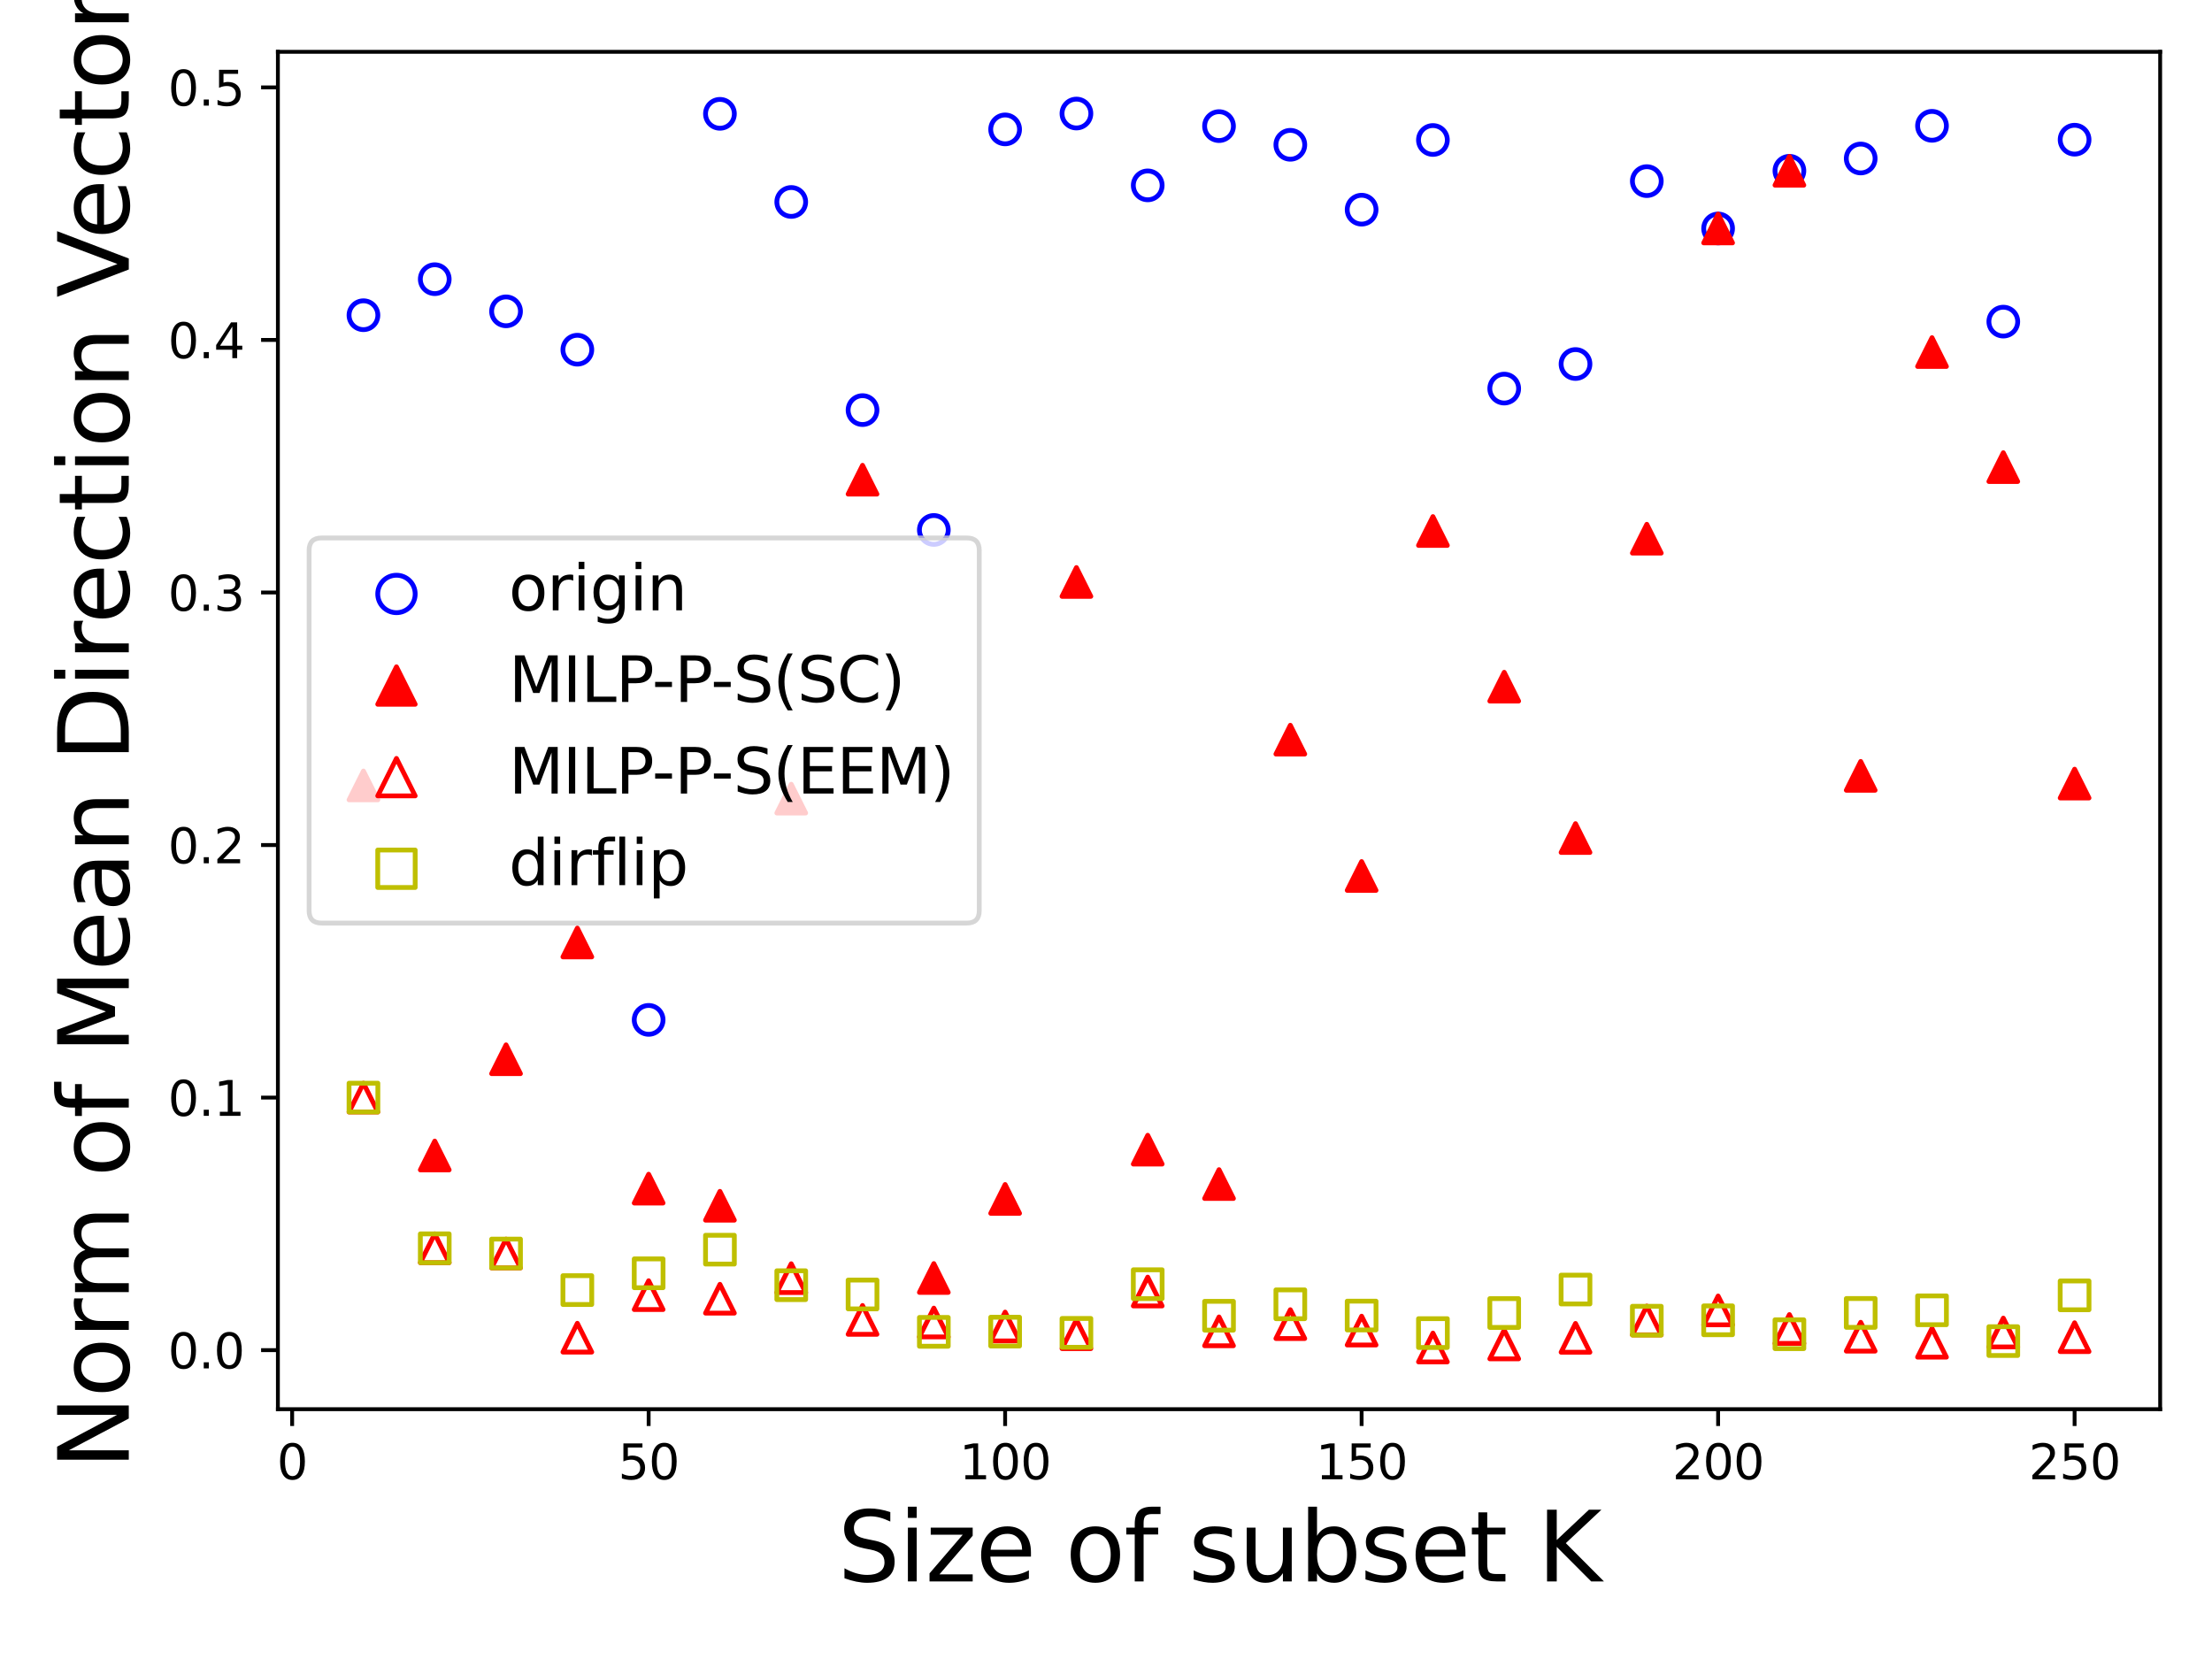 <?xml version="1.0" encoding="utf-8" standalone="no"?>
<!DOCTYPE svg PUBLIC "-//W3C//DTD SVG 1.1//EN"
  "http://www.w3.org/Graphics/SVG/1.1/DTD/svg11.dtd">
<svg xmlns:xlink="http://www.w3.org/1999/xlink" width="460.8pt" height="345.6pt" viewBox="0 0 460.8 345.6" xmlns="http://www.w3.org/2000/svg" version="1.1">
 <defs>
  <style type="text/css">*{stroke-linejoin: round; stroke-linecap: butt}</style>
 </defs>
 <g id="figure_1">
  <g id="patch_1">
   <path d="M 0 345.6 
L 460.8 345.6 
L 460.8 0 
L 0 0 
z
" style="fill: #ffffff"/>
  </g>
  <g id="axes_1">
   <g id="patch_2">
    <path d="M 57.89 293.56 
L 450 293.56 
L 450 10.8 
L 57.89 10.8 
z
" style="fill: #ffffff"/>
   </g>
   <g id="PathCollection_1">
    <defs>
     <path id="C0_0_dd94755714" d="M 0 3 
C 0.796 3 1.559 2.684 2.121 2.121 
C 2.684 1.559 3 0.796 3 -0 
C 3 -0.796 2.684 -1.559 2.121 -2.121 
C 1.559 -2.684 0.796 -3 0 -3 
C -0.796 -3 -1.559 -2.684 -2.121 -2.121 
C -2.684 -1.559 -3 -0.796 -3 0 
C -3 0.796 -2.684 1.559 -2.121 2.121 
C -1.559 2.684 -0.796 3 0 3 
z
"/>
    </defs>
    <g clip-path="url(#p85b4fab8ad)">
     <use xlink:href="#C0_0_dd94755714" x="75.713" y="65.665" style="fill: none; stroke: #0000ff"/>
    </g>
    <g clip-path="url(#p85b4fab8ad)">
     <use xlink:href="#C0_0_dd94755714" x="90.566" y="58.159" style="fill: none; stroke: #0000ff"/>
    </g>
    <g clip-path="url(#p85b4fab8ad)">
     <use xlink:href="#C0_0_dd94755714" x="105.418" y="64.858" style="fill: none; stroke: #0000ff"/>
    </g>
    <g clip-path="url(#p85b4fab8ad)">
     <use xlink:href="#C0_0_dd94755714" x="120.271" y="72.85" style="fill: none; stroke: #0000ff"/>
    </g>
    <g clip-path="url(#p85b4fab8ad)">
     <use xlink:href="#C0_0_dd94755714" x="135.124" y="212.461" style="fill: none; stroke: #0000ff"/>
    </g>
    <g clip-path="url(#p85b4fab8ad)">
     <use xlink:href="#C0_0_dd94755714" x="149.976" y="23.712" style="fill: none; stroke: #0000ff"/>
    </g>
    <g clip-path="url(#p85b4fab8ad)">
     <use xlink:href="#C0_0_dd94755714" x="164.829" y="42.072" style="fill: none; stroke: #0000ff"/>
    </g>
    <g clip-path="url(#p85b4fab8ad)">
     <use xlink:href="#C0_0_dd94755714" x="179.682" y="85.432" style="fill: none; stroke: #0000ff"/>
    </g>
    <g clip-path="url(#p85b4fab8ad)">
     <use xlink:href="#C0_0_dd94755714" x="194.534" y="110.398" style="fill: none; stroke: #0000ff"/>
    </g>
    <g clip-path="url(#p85b4fab8ad)">
     <use xlink:href="#C0_0_dd94755714" x="209.387" y="26.956" style="fill: none; stroke: #0000ff"/>
    </g>
    <g clip-path="url(#p85b4fab8ad)">
     <use xlink:href="#C0_0_dd94755714" x="224.24" y="23.653" style="fill: none; stroke: #0000ff"/>
    </g>
    <g clip-path="url(#p85b4fab8ad)">
     <use xlink:href="#C0_0_dd94755714" x="239.092" y="38.616" style="fill: none; stroke: #0000ff"/>
    </g>
    <g clip-path="url(#p85b4fab8ad)">
     <use xlink:href="#C0_0_dd94755714" x="253.945" y="26.273" style="fill: none; stroke: #0000ff"/>
    </g>
    <g clip-path="url(#p85b4fab8ad)">
     <use xlink:href="#C0_0_dd94755714" x="268.798" y="30.163" style="fill: none; stroke: #0000ff"/>
    </g>
    <g clip-path="url(#p85b4fab8ad)">
     <use xlink:href="#C0_0_dd94755714" x="283.65" y="43.679" style="fill: none; stroke: #0000ff"/>
    </g>
    <g clip-path="url(#p85b4fab8ad)">
     <use xlink:href="#C0_0_dd94755714" x="298.503" y="29.161" style="fill: none; stroke: #0000ff"/>
    </g>
    <g clip-path="url(#p85b4fab8ad)">
     <use xlink:href="#C0_0_dd94755714" x="313.356" y="80.952" style="fill: none; stroke: #0000ff"/>
    </g>
    <g clip-path="url(#p85b4fab8ad)">
     <use xlink:href="#C0_0_dd94755714" x="328.208" y="75.832" style="fill: none; stroke: #0000ff"/>
    </g>
    <g clip-path="url(#p85b4fab8ad)">
     <use xlink:href="#C0_0_dd94755714" x="343.061" y="37.733" style="fill: none; stroke: #0000ff"/>
    </g>
    <g clip-path="url(#p85b4fab8ad)">
     <use xlink:href="#C0_0_dd94755714" x="357.914" y="47.595" style="fill: none; stroke: #0000ff"/>
    </g>
    <g clip-path="url(#p85b4fab8ad)">
     <use xlink:href="#C0_0_dd94755714" x="372.766" y="35.578" style="fill: none; stroke: #0000ff"/>
    </g>
    <g clip-path="url(#p85b4fab8ad)">
     <use xlink:href="#C0_0_dd94755714" x="387.619" y="33.017" style="fill: none; stroke: #0000ff"/>
    </g>
    <g clip-path="url(#p85b4fab8ad)">
     <use xlink:href="#C0_0_dd94755714" x="402.472" y="26.211" style="fill: none; stroke: #0000ff"/>
    </g>
    <g clip-path="url(#p85b4fab8ad)">
     <use xlink:href="#C0_0_dd94755714" x="417.324" y="67" style="fill: none; stroke: #0000ff"/>
    </g>
    <g clip-path="url(#p85b4fab8ad)">
     <use xlink:href="#C0_0_dd94755714" x="432.177" y="29.099" style="fill: none; stroke: #0000ff"/>
    </g>
   </g>
   <g id="PathCollection_2">
    <defs>
     <path id="m4a277c7ec1" d="M 0 -3 
L -3 3 
L 3 3 
z
" style="stroke: #ff0000"/>
    </defs>
    <g clip-path="url(#p85b4fab8ad)">
     <use xlink:href="#m4a277c7ec1" x="75.713" y="163.618" style="fill: #ff0000; stroke: #ff0000"/>
     <use xlink:href="#m4a277c7ec1" x="90.566" y="240.711" style="fill: #ff0000; stroke: #ff0000"/>
     <use xlink:href="#m4a277c7ec1" x="105.418" y="220.664" style="fill: #ff0000; stroke: #ff0000"/>
     <use xlink:href="#m4a277c7ec1" x="120.271" y="196.341" style="fill: #ff0000; stroke: #ff0000"/>
     <use xlink:href="#m4a277c7ec1" x="135.124" y="247.615" style="fill: #ff0000; stroke: #ff0000"/>
     <use xlink:href="#m4a277c7ec1" x="149.976" y="251.183" style="fill: #ff0000; stroke: #ff0000"/>
     <use xlink:href="#m4a277c7ec1" x="164.829" y="166.366" style="fill: #ff0000; stroke: #ff0000"/>
     <use xlink:href="#m4a277c7ec1" x="179.682" y="99.932" style="fill: #ff0000; stroke: #ff0000"/>
     <use xlink:href="#m4a277c7ec1" x="194.534" y="266.228" style="fill: #ff0000; stroke: #ff0000"/>
     <use xlink:href="#m4a277c7ec1" x="209.387" y="249.758" style="fill: #ff0000; stroke: #ff0000"/>
     <use xlink:href="#m4a277c7ec1" x="224.24" y="121.233" style="fill: #ff0000; stroke: #ff0000"/>
     <use xlink:href="#m4a277c7ec1" x="239.092" y="239.498" style="fill: #ff0000; stroke: #ff0000"/>
     <use xlink:href="#m4a277c7ec1" x="253.945" y="246.664" style="fill: #ff0000; stroke: #ff0000"/>
     <use xlink:href="#m4a277c7ec1" x="268.798" y="154.085" style="fill: #ff0000; stroke: #ff0000"/>
     <use xlink:href="#m4a277c7ec1" x="283.65" y="182.479" style="fill: #ff0000; stroke: #ff0000"/>
     <use xlink:href="#m4a277c7ec1" x="298.503" y="110.619" style="fill: #ff0000; stroke: #ff0000"/>
     <use xlink:href="#m4a277c7ec1" x="313.356" y="143.049" style="fill: #ff0000; stroke: #ff0000"/>
     <use xlink:href="#m4a277c7ec1" x="328.208" y="174.581" style="fill: #ff0000; stroke: #ff0000"/>
     <use xlink:href="#m4a277c7ec1" x="343.061" y="112.222" style="fill: #ff0000; stroke: #ff0000"/>
     <use xlink:href="#m4a277c7ec1" x="357.914" y="47.595" style="fill: #ff0000; stroke: #ff0000"/>
     <use xlink:href="#m4a277c7ec1" x="372.766" y="35.578" style="fill: #ff0000; stroke: #ff0000"/>
     <use xlink:href="#m4a277c7ec1" x="387.619" y="161.622" style="fill: #ff0000; stroke: #ff0000"/>
     <use xlink:href="#m4a277c7ec1" x="402.472" y="73.341" style="fill: #ff0000; stroke: #ff0000"/>
     <use xlink:href="#m4a277c7ec1" x="417.324" y="97.307" style="fill: #ff0000; stroke: #ff0000"/>
     <use xlink:href="#m4a277c7ec1" x="432.177" y="163.235" style="fill: #ff0000; stroke: #ff0000"/>
    </g>
   </g>
   <g id="PathCollection_3">
    <path d="M 75.713 225.649 
L 72.713 231.649 
L 78.713 231.649 
L 75.713 225.649 
z
" clip-path="url(#p85b4fab8ad)" style="fill: none; stroke: #ff0000"/>
    <path d="M 90.566 257.04 
L 87.566 263.04 
L 93.566 263.04 
L 90.566 257.04 
z
" clip-path="url(#p85b4fab8ad)" style="fill: none; stroke: #ff0000"/>
    <path d="M 105.418 258.125 
L 102.418 264.125 
L 108.418 264.125 
L 105.418 258.125 
z
" clip-path="url(#p85b4fab8ad)" style="fill: none; stroke: #ff0000"/>
    <path d="M 120.271 275.664 
L 117.271 281.664 
L 123.271 281.664 
L 120.271 275.664 
z
" clip-path="url(#p85b4fab8ad)" style="fill: none; stroke: #ff0000"/>
    <path d="M 135.124 266.804 
L 132.124 272.804 
L 138.124 272.804 
L 135.124 266.804 
z
" clip-path="url(#p85b4fab8ad)" style="fill: none; stroke: #ff0000"/>
    <path d="M 149.976 267.548 
L 146.976 273.548 
L 152.976 273.548 
L 149.976 267.548 
z
" clip-path="url(#p85b4fab8ad)" style="fill: none; stroke: #ff0000"/>
    <path d="M 164.829 263.263 
L 161.829 269.263 
L 167.829 269.263 
L 164.829 263.263 
z
" clip-path="url(#p85b4fab8ad)" style="fill: none; stroke: #ff0000"/>
    <path d="M 179.682 271.959 
L 176.682 277.959 
L 182.682 277.959 
L 179.682 271.959 
z
" clip-path="url(#p85b4fab8ad)" style="fill: none; stroke: #ff0000"/>
    <path d="M 194.534 272.504 
L 191.534 278.504 
L 197.534 278.504 
L 194.534 272.504 
z
" clip-path="url(#p85b4fab8ad)" style="fill: none; stroke: #ff0000"/>
    <path d="M 209.387 273.333 
L 206.387 279.333 
L 212.387 279.333 
L 209.387 273.333 
z
" clip-path="url(#p85b4fab8ad)" style="fill: none; stroke: #ff0000"/>
    <path d="M 224.24 274.939 
L 221.24 280.939 
L 227.24 280.939 
L 224.24 274.939 
z
" clip-path="url(#p85b4fab8ad)" style="fill: none; stroke: #ff0000"/>
    <path d="M 239.092 266.05 
L 236.092 272.05 
L 242.092 272.05 
L 239.092 266.05 
z
" clip-path="url(#p85b4fab8ad)" style="fill: none; stroke: #ff0000"/>
    <path d="M 253.945 274.345 
L 250.945 280.345 
L 256.945 280.345 
L 253.945 274.345 
z
" clip-path="url(#p85b4fab8ad)" style="fill: none; stroke: #ff0000"/>
    <path d="M 268.798 272.838 
L 265.798 278.838 
L 271.798 278.838 
L 268.798 272.838 
z
" clip-path="url(#p85b4fab8ad)" style="fill: none; stroke: #ff0000"/>
    <path d="M 283.65 274.187 
L 280.65 280.187 
L 286.65 280.187 
L 283.65 274.187 
z
" clip-path="url(#p85b4fab8ad)" style="fill: none; stroke: #ff0000"/>
    <path d="M 298.503 277.707 
L 295.503 283.707 
L 301.503 283.707 
L 298.503 277.707 
z
" clip-path="url(#p85b4fab8ad)" style="fill: none; stroke: #ff0000"/>
    <path d="M 313.356 277.07 
L 310.356 283.07 
L 316.356 283.07 
L 313.356 277.07 
z
" clip-path="url(#p85b4fab8ad)" style="fill: none; stroke: #ff0000"/>
    <path d="M 328.208 275.695 
L 325.208 281.695 
L 331.208 281.695 
L 328.208 275.695 
z
" clip-path="url(#p85b4fab8ad)" style="fill: none; stroke: #ff0000"/>
    <path d="M 343.061 272.077 
L 340.061 278.077 
L 346.061 278.077 
L 343.061 272.077 
z
" clip-path="url(#p85b4fab8ad)" style="fill: none; stroke: #ff0000"/>
    <path d="M 357.914 269.982 
L 354.914 275.982 
L 360.914 275.982 
L 357.914 269.982 
z
" clip-path="url(#p85b4fab8ad)" style="fill: none; stroke: #ff0000"/>
    <path d="M 372.766 273.851 
L 369.766 279.851 
L 375.766 279.851 
L 372.766 273.851 
z
" clip-path="url(#p85b4fab8ad)" style="fill: none; stroke: #ff0000"/>
    <path d="M 387.619 275.459 
L 384.619 281.459 
L 390.619 281.459 
L 387.619 275.459 
z
" clip-path="url(#p85b4fab8ad)" style="fill: none; stroke: #ff0000"/>
    <path d="M 402.472 276.716 
L 399.472 282.716 
L 405.472 282.716 
L 402.472 276.716 
z
" clip-path="url(#p85b4fab8ad)" style="fill: none; stroke: #ff0000"/>
    <path d="M 417.324 274.588 
L 414.324 280.588 
L 420.324 280.588 
L 417.324 274.588 
z
" clip-path="url(#p85b4fab8ad)" style="fill: none; stroke: #ff0000"/>
    <path d="M 432.177 275.554 
L 429.177 281.554 
L 435.177 281.554 
L 432.177 275.554 
z
" clip-path="url(#p85b4fab8ad)" style="fill: none; stroke: #ff0000"/>
   </g>
   <g id="PathCollection_4">
    <defs>
     <path id="C1_0_9c2b561356" d="M -3 3 
L 3 3 
L 3 -3 
L -3 -3 
z
"/>
    </defs>
    <g clip-path="url(#p85b4fab8ad)">
     <use xlink:href="#C1_0_9c2b561356" x="75.713" y="228.649" style="fill: none; stroke: #bfbf00"/>
    </g>
    <g clip-path="url(#p85b4fab8ad)">
     <use xlink:href="#C1_0_9c2b561356" x="90.566" y="260.04" style="fill: none; stroke: #bfbf00"/>
    </g>
    <g clip-path="url(#p85b4fab8ad)">
     <use xlink:href="#C1_0_9c2b561356" x="105.418" y="261.125" style="fill: none; stroke: #bfbf00"/>
    </g>
    <g clip-path="url(#p85b4fab8ad)">
     <use xlink:href="#C1_0_9c2b561356" x="120.271" y="268.749" style="fill: none; stroke: #bfbf00"/>
    </g>
    <g clip-path="url(#p85b4fab8ad)">
     <use xlink:href="#C1_0_9c2b561356" x="135.124" y="265.25" style="fill: none; stroke: #bfbf00"/>
    </g>
    <g clip-path="url(#p85b4fab8ad)">
     <use xlink:href="#C1_0_9c2b561356" x="149.976" y="260.328" style="fill: none; stroke: #bfbf00"/>
    </g>
    <g clip-path="url(#p85b4fab8ad)">
     <use xlink:href="#C1_0_9c2b561356" x="164.829" y="267.728" style="fill: none; stroke: #bfbf00"/>
    </g>
    <g clip-path="url(#p85b4fab8ad)">
     <use xlink:href="#C1_0_9c2b561356" x="179.682" y="269.663" style="fill: none; stroke: #bfbf00"/>
    </g>
    <g clip-path="url(#p85b4fab8ad)">
     <use xlink:href="#C1_0_9c2b561356" x="194.534" y="277.447" style="fill: none; stroke: #bfbf00"/>
    </g>
    <g clip-path="url(#p85b4fab8ad)">
     <use xlink:href="#C1_0_9c2b561356" x="209.387" y="277.402" style="fill: none; stroke: #bfbf00"/>
    </g>
    <g clip-path="url(#p85b4fab8ad)">
     <use xlink:href="#C1_0_9c2b561356" x="224.24" y="277.661" style="fill: none; stroke: #bfbf00"/>
    </g>
    <g clip-path="url(#p85b4fab8ad)">
     <use xlink:href="#C1_0_9c2b561356" x="239.092" y="267.523" style="fill: none; stroke: #bfbf00"/>
    </g>
    <g clip-path="url(#p85b4fab8ad)">
     <use xlink:href="#C1_0_9c2b561356" x="253.945" y="274.093" style="fill: none; stroke: #bfbf00"/>
    </g>
    <g clip-path="url(#p85b4fab8ad)">
     <use xlink:href="#C1_0_9c2b561356" x="268.798" y="271.709" style="fill: none; stroke: #bfbf00"/>
    </g>
    <g clip-path="url(#p85b4fab8ad)">
     <use xlink:href="#C1_0_9c2b561356" x="283.65" y="274.055" style="fill: none; stroke: #bfbf00"/>
    </g>
    <g clip-path="url(#p85b4fab8ad)">
     <use xlink:href="#C1_0_9c2b561356" x="298.503" y="277.706" style="fill: none; stroke: #bfbf00"/>
    </g>
    <g clip-path="url(#p85b4fab8ad)">
     <use xlink:href="#C1_0_9c2b561356" x="313.356" y="273.53" style="fill: none; stroke: #bfbf00"/>
    </g>
    <g clip-path="url(#p85b4fab8ad)">
     <use xlink:href="#C1_0_9c2b561356" x="328.208" y="268.635" style="fill: none; stroke: #bfbf00"/>
    </g>
    <g clip-path="url(#p85b4fab8ad)">
     <use xlink:href="#C1_0_9c2b561356" x="343.061" y="275.125" style="fill: none; stroke: #bfbf00"/>
    </g>
    <g clip-path="url(#p85b4fab8ad)">
     <use xlink:href="#C1_0_9c2b561356" x="357.914" y="275.044" style="fill: none; stroke: #bfbf00"/>
    </g>
    <g clip-path="url(#p85b4fab8ad)">
     <use xlink:href="#C1_0_9c2b561356" x="372.766" y="277.941" style="fill: none; stroke: #bfbf00"/>
    </g>
    <g clip-path="url(#p85b4fab8ad)">
     <use xlink:href="#C1_0_9c2b561356" x="387.619" y="273.507" style="fill: none; stroke: #bfbf00"/>
    </g>
    <g clip-path="url(#p85b4fab8ad)">
     <use xlink:href="#C1_0_9c2b561356" x="402.472" y="272.96" style="fill: none; stroke: #bfbf00"/>
    </g>
    <g clip-path="url(#p85b4fab8ad)">
     <use xlink:href="#C1_0_9c2b561356" x="417.324" y="279.374" style="fill: none; stroke: #bfbf00"/>
    </g>
    <g clip-path="url(#p85b4fab8ad)">
     <use xlink:href="#C1_0_9c2b561356" x="432.177" y="269.846" style="fill: none; stroke: #bfbf00"/>
    </g>
   </g>
   <g id="matplotlib.axis_1">
    <g id="xtick_1">
     <g id="line2d_1">
      <defs>
       <path id="m04de979e35" d="M 0 0 
L 0 3.5 
" style="stroke: #000000; stroke-width: 0.8"/>
      </defs>
      <g>
       <use xlink:href="#m04de979e35" x="60.861" y="293.56" style="stroke: #000000; stroke-width: 0.8"/>
      </g>
     </g>
     <g id="text_1">
      <!-- 0 -->
      <g transform="translate(57.679 308.158)scale(0.1 -0.1)">
       <defs>
        <path id="DejaVuSans-30" d="M 2034 4250 
Q 1547 4250 1301 3770 
Q 1056 3291 1056 2328 
Q 1056 1369 1301 889 
Q 1547 409 2034 409 
Q 2525 409 2770 889 
Q 3016 1369 3016 2328 
Q 3016 3291 2770 3770 
Q 2525 4250 2034 4250 
z
M 2034 4750 
Q 2819 4750 3233 4129 
Q 3647 3509 3647 2328 
Q 3647 1150 3233 529 
Q 2819 -91 2034 -91 
Q 1250 -91 836 529 
Q 422 1150 422 2328 
Q 422 3509 836 4129 
Q 1250 4750 2034 4750 
z
" transform="scale(0.016)"/>
       </defs>
       <use xlink:href="#DejaVuSans-30"/>
      </g>
     </g>
    </g>
    <g id="xtick_2">
     <g id="line2d_2">
      <g>
       <use xlink:href="#m04de979e35" x="135.124" y="293.56" style="stroke: #000000; stroke-width: 0.8"/>
      </g>
     </g>
     <g id="text_2">
      <!-- 50 -->
      <g transform="translate(128.761 308.158)scale(0.1 -0.1)">
       <defs>
        <path id="DejaVuSans-35" d="M 691 4666 
L 3169 4666 
L 3169 4134 
L 1269 4134 
L 1269 2991 
Q 1406 3038 1543 3061 
Q 1681 3084 1819 3084 
Q 2600 3084 3056 2656 
Q 3513 2228 3513 1497 
Q 3513 744 3044 326 
Q 2575 -91 1722 -91 
Q 1428 -91 1123 -41 
Q 819 9 494 109 
L 494 744 
Q 775 591 1075 516 
Q 1375 441 1709 441 
Q 2250 441 2565 725 
Q 2881 1009 2881 1497 
Q 2881 1984 2565 2268 
Q 2250 2553 1709 2553 
Q 1456 2553 1204 2497 
Q 953 2441 691 2322 
L 691 4666 
z
" transform="scale(0.016)"/>
       </defs>
       <use xlink:href="#DejaVuSans-35"/>
       <use xlink:href="#DejaVuSans-30" x="63.623"/>
      </g>
     </g>
    </g>
    <g id="xtick_3">
     <g id="line2d_3">
      <g>
       <use xlink:href="#m04de979e35" x="209.387" y="293.56" style="stroke: #000000; stroke-width: 0.8"/>
      </g>
     </g>
     <g id="text_3">
      <!-- 100 -->
      <g transform="translate(199.843 308.158)scale(0.1 -0.1)">
       <defs>
        <path id="DejaVuSans-31" d="M 794 531 
L 1825 531 
L 1825 4091 
L 703 3866 
L 703 4441 
L 1819 4666 
L 2450 4666 
L 2450 531 
L 3481 531 
L 3481 0 
L 794 0 
L 794 531 
z
" transform="scale(0.016)"/>
       </defs>
       <use xlink:href="#DejaVuSans-31"/>
       <use xlink:href="#DejaVuSans-30" x="63.623"/>
       <use xlink:href="#DejaVuSans-30" x="127.246"/>
      </g>
     </g>
    </g>
    <g id="xtick_4">
     <g id="line2d_4">
      <g>
       <use xlink:href="#m04de979e35" x="283.65" y="293.56" style="stroke: #000000; stroke-width: 0.8"/>
      </g>
     </g>
     <g id="text_4">
      <!-- 150 -->
      <g transform="translate(274.107 308.158)scale(0.1 -0.1)">
       <use xlink:href="#DejaVuSans-31"/>
       <use xlink:href="#DejaVuSans-35" x="63.623"/>
       <use xlink:href="#DejaVuSans-30" x="127.246"/>
      </g>
     </g>
    </g>
    <g id="xtick_5">
     <g id="line2d_5">
      <g>
       <use xlink:href="#m04de979e35" x="357.914" y="293.56" style="stroke: #000000; stroke-width: 0.8"/>
      </g>
     </g>
     <g id="text_5">
      <!-- 200 -->
      <g transform="translate(348.37 308.158)scale(0.1 -0.1)">
       <defs>
        <path id="DejaVuSans-32" d="M 1228 531 
L 3431 531 
L 3431 0 
L 469 0 
L 469 531 
Q 828 903 1448 1529 
Q 2069 2156 2228 2338 
Q 2531 2678 2651 2914 
Q 2772 3150 2772 3378 
Q 2772 3750 2511 3984 
Q 2250 4219 1831 4219 
Q 1534 4219 1204 4116 
Q 875 4013 500 3803 
L 500 4441 
Q 881 4594 1212 4672 
Q 1544 4750 1819 4750 
Q 2544 4750 2975 4387 
Q 3406 4025 3406 3419 
Q 3406 3131 3298 2873 
Q 3191 2616 2906 2266 
Q 2828 2175 2409 1742 
Q 1991 1309 1228 531 
z
" transform="scale(0.016)"/>
       </defs>
       <use xlink:href="#DejaVuSans-32"/>
       <use xlink:href="#DejaVuSans-30" x="63.623"/>
       <use xlink:href="#DejaVuSans-30" x="127.246"/>
      </g>
     </g>
    </g>
    <g id="xtick_6">
     <g id="line2d_6">
      <g>
       <use xlink:href="#m04de979e35" x="432.177" y="293.56" style="stroke: #000000; stroke-width: 0.8"/>
      </g>
     </g>
     <g id="text_6">
      <!-- 250 -->
      <g transform="translate(422.633 308.158)scale(0.1 -0.1)">
       <use xlink:href="#DejaVuSans-32"/>
       <use xlink:href="#DejaVuSans-35" x="63.623"/>
       <use xlink:href="#DejaVuSans-30" x="127.246"/>
      </g>
     </g>
    </g>
    <g id="text_7">
     <!-- Size of subset K -->
     <g transform="translate(174.507 329.435)scale(0.2 -0.2)">
      <defs>
       <path id="DejaVuSans-53" d="M 3425 4513 
L 3425 3897 
Q 3066 4069 2747 4153 
Q 2428 4238 2131 4238 
Q 1616 4238 1336 4038 
Q 1056 3838 1056 3469 
Q 1056 3159 1242 3001 
Q 1428 2844 1947 2747 
L 2328 2669 
Q 3034 2534 3370 2195 
Q 3706 1856 3706 1288 
Q 3706 609 3251 259 
Q 2797 -91 1919 -91 
Q 1588 -91 1214 -16 
Q 841 59 441 206 
L 441 856 
Q 825 641 1194 531 
Q 1563 422 1919 422 
Q 2459 422 2753 634 
Q 3047 847 3047 1241 
Q 3047 1584 2836 1778 
Q 2625 1972 2144 2069 
L 1759 2144 
Q 1053 2284 737 2584 
Q 422 2884 422 3419 
Q 422 4038 858 4394 
Q 1294 4750 2059 4750 
Q 2388 4750 2728 4690 
Q 3069 4631 3425 4513 
z
" transform="scale(0.016)"/>
       <path id="DejaVuSans-69" d="M 603 3500 
L 1178 3500 
L 1178 0 
L 603 0 
L 603 3500 
z
M 603 4863 
L 1178 4863 
L 1178 4134 
L 603 4134 
L 603 4863 
z
" transform="scale(0.016)"/>
       <path id="DejaVuSans-7a" d="M 353 3500 
L 3084 3500 
L 3084 2975 
L 922 459 
L 3084 459 
L 3084 0 
L 275 0 
L 275 525 
L 2438 3041 
L 353 3041 
L 353 3500 
z
" transform="scale(0.016)"/>
       <path id="DejaVuSans-65" d="M 3597 1894 
L 3597 1613 
L 953 1613 
Q 991 1019 1311 708 
Q 1631 397 2203 397 
Q 2534 397 2845 478 
Q 3156 559 3463 722 
L 3463 178 
Q 3153 47 2828 -22 
Q 2503 -91 2169 -91 
Q 1331 -91 842 396 
Q 353 884 353 1716 
Q 353 2575 817 3079 
Q 1281 3584 2069 3584 
Q 2775 3584 3186 3129 
Q 3597 2675 3597 1894 
z
M 3022 2063 
Q 3016 2534 2758 2815 
Q 2500 3097 2075 3097 
Q 1594 3097 1305 2825 
Q 1016 2553 972 2059 
L 3022 2063 
z
" transform="scale(0.016)"/>
       <path id="DejaVuSans-20" transform="scale(0.016)"/>
       <path id="DejaVuSans-6f" d="M 1959 3097 
Q 1497 3097 1228 2736 
Q 959 2375 959 1747 
Q 959 1119 1226 758 
Q 1494 397 1959 397 
Q 2419 397 2687 759 
Q 2956 1122 2956 1747 
Q 2956 2369 2687 2733 
Q 2419 3097 1959 3097 
z
M 1959 3584 
Q 2709 3584 3137 3096 
Q 3566 2609 3566 1747 
Q 3566 888 3137 398 
Q 2709 -91 1959 -91 
Q 1206 -91 779 398 
Q 353 888 353 1747 
Q 353 2609 779 3096 
Q 1206 3584 1959 3584 
z
" transform="scale(0.016)"/>
       <path id="DejaVuSans-66" d="M 2375 4863 
L 2375 4384 
L 1825 4384 
Q 1516 4384 1395 4259 
Q 1275 4134 1275 3809 
L 1275 3500 
L 2222 3500 
L 2222 3053 
L 1275 3053 
L 1275 0 
L 697 0 
L 697 3053 
L 147 3053 
L 147 3500 
L 697 3500 
L 697 3744 
Q 697 4328 969 4595 
Q 1241 4863 1831 4863 
L 2375 4863 
z
" transform="scale(0.016)"/>
       <path id="DejaVuSans-73" d="M 2834 3397 
L 2834 2853 
Q 2591 2978 2328 3040 
Q 2066 3103 1784 3103 
Q 1356 3103 1142 2972 
Q 928 2841 928 2578 
Q 928 2378 1081 2264 
Q 1234 2150 1697 2047 
L 1894 2003 
Q 2506 1872 2764 1633 
Q 3022 1394 3022 966 
Q 3022 478 2636 193 
Q 2250 -91 1575 -91 
Q 1294 -91 989 -36 
Q 684 19 347 128 
L 347 722 
Q 666 556 975 473 
Q 1284 391 1588 391 
Q 1994 391 2212 530 
Q 2431 669 2431 922 
Q 2431 1156 2273 1281 
Q 2116 1406 1581 1522 
L 1381 1569 
Q 847 1681 609 1914 
Q 372 2147 372 2553 
Q 372 3047 722 3315 
Q 1072 3584 1716 3584 
Q 2034 3584 2315 3537 
Q 2597 3491 2834 3397 
z
" transform="scale(0.016)"/>
       <path id="DejaVuSans-75" d="M 544 1381 
L 544 3500 
L 1119 3500 
L 1119 1403 
Q 1119 906 1312 657 
Q 1506 409 1894 409 
Q 2359 409 2629 706 
Q 2900 1003 2900 1516 
L 2900 3500 
L 3475 3500 
L 3475 0 
L 2900 0 
L 2900 538 
Q 2691 219 2414 64 
Q 2138 -91 1772 -91 
Q 1169 -91 856 284 
Q 544 659 544 1381 
z
M 1991 3584 
L 1991 3584 
z
" transform="scale(0.016)"/>
       <path id="DejaVuSans-62" d="M 3116 1747 
Q 3116 2381 2855 2742 
Q 2594 3103 2138 3103 
Q 1681 3103 1420 2742 
Q 1159 2381 1159 1747 
Q 1159 1113 1420 752 
Q 1681 391 2138 391 
Q 2594 391 2855 752 
Q 3116 1113 3116 1747 
z
M 1159 2969 
Q 1341 3281 1617 3432 
Q 1894 3584 2278 3584 
Q 2916 3584 3314 3078 
Q 3713 2572 3713 1747 
Q 3713 922 3314 415 
Q 2916 -91 2278 -91 
Q 1894 -91 1617 61 
Q 1341 213 1159 525 
L 1159 0 
L 581 0 
L 581 4863 
L 1159 4863 
L 1159 2969 
z
" transform="scale(0.016)"/>
       <path id="DejaVuSans-74" d="M 1172 4494 
L 1172 3500 
L 2356 3500 
L 2356 3053 
L 1172 3053 
L 1172 1153 
Q 1172 725 1289 603 
Q 1406 481 1766 481 
L 2356 481 
L 2356 0 
L 1766 0 
Q 1100 0 847 248 
Q 594 497 594 1153 
L 594 3053 
L 172 3053 
L 172 3500 
L 594 3500 
L 594 4494 
L 1172 4494 
z
" transform="scale(0.016)"/>
       <path id="DejaVuSans-4b" d="M 628 4666 
L 1259 4666 
L 1259 2694 
L 3353 4666 
L 4166 4666 
L 1850 2491 
L 4331 0 
L 3500 0 
L 1259 2247 
L 1259 0 
L 628 0 
L 628 4666 
z
" transform="scale(0.016)"/>
      </defs>
      <use xlink:href="#DejaVuSans-53"/>
      <use xlink:href="#DejaVuSans-69" x="63.477"/>
      <use xlink:href="#DejaVuSans-7a" x="91.26"/>
      <use xlink:href="#DejaVuSans-65" x="143.75"/>
      <use xlink:href="#DejaVuSans-20" x="205.273"/>
      <use xlink:href="#DejaVuSans-6f" x="237.061"/>
      <use xlink:href="#DejaVuSans-66" x="298.242"/>
      <use xlink:href="#DejaVuSans-20" x="333.447"/>
      <use xlink:href="#DejaVuSans-73" x="365.234"/>
      <use xlink:href="#DejaVuSans-75" x="417.334"/>
      <use xlink:href="#DejaVuSans-62" x="480.713"/>
      <use xlink:href="#DejaVuSans-73" x="544.189"/>
      <use xlink:href="#DejaVuSans-65" x="596.289"/>
      <use xlink:href="#DejaVuSans-74" x="657.812"/>
      <use xlink:href="#DejaVuSans-20" x="697.021"/>
      <use xlink:href="#DejaVuSans-4b" x="728.809"/>
     </g>
    </g>
   </g>
   <g id="matplotlib.axis_2">
    <g id="ytick_1">
     <g id="line2d_7">
      <defs>
       <path id="ma6ab1b9e03" d="M 0 0 
L -3.5 0 
" style="stroke: #000000; stroke-width: 0.8"/>
      </defs>
      <g>
       <use xlink:href="#ma6ab1b9e03" x="57.89" y="281.261" style="stroke: #000000; stroke-width: 0.8"/>
      </g>
     </g>
     <g id="text_8">
      <!-- 0.0 -->
      <g transform="translate(34.987 285.06)scale(0.1 -0.1)">
       <defs>
        <path id="DejaVuSans-2e" d="M 684 794 
L 1344 794 
L 1344 0 
L 684 0 
L 684 794 
z
" transform="scale(0.016)"/>
       </defs>
       <use xlink:href="#DejaVuSans-30"/>
       <use xlink:href="#DejaVuSans-2e" x="63.623"/>
       <use xlink:href="#DejaVuSans-30" x="95.41"/>
      </g>
     </g>
    </g>
    <g id="ytick_2">
     <g id="line2d_8">
      <g>
       <use xlink:href="#ma6ab1b9e03" x="57.89" y="228.649" style="stroke: #000000; stroke-width: 0.8"/>
      </g>
     </g>
     <g id="text_9">
      <!-- 0.1 -->
      <g transform="translate(34.987 232.449)scale(0.1 -0.1)">
       <use xlink:href="#DejaVuSans-30"/>
       <use xlink:href="#DejaVuSans-2e" x="63.623"/>
       <use xlink:href="#DejaVuSans-31" x="95.41"/>
      </g>
     </g>
    </g>
    <g id="ytick_3">
     <g id="line2d_9">
      <g>
       <use xlink:href="#ma6ab1b9e03" x="57.89" y="176.038" style="stroke: #000000; stroke-width: 0.8"/>
      </g>
     </g>
     <g id="text_10">
      <!-- 0.2 -->
      <g transform="translate(34.987 179.838)scale(0.1 -0.1)">
       <use xlink:href="#DejaVuSans-30"/>
       <use xlink:href="#DejaVuSans-2e" x="63.623"/>
       <use xlink:href="#DejaVuSans-32" x="95.41"/>
      </g>
     </g>
    </g>
    <g id="ytick_4">
     <g id="line2d_10">
      <g>
       <use xlink:href="#ma6ab1b9e03" x="57.89" y="123.427" style="stroke: #000000; stroke-width: 0.8"/>
      </g>
     </g>
     <g id="text_11">
      <!-- 0.3 -->
      <g transform="translate(34.987 127.226)scale(0.1 -0.1)">
       <defs>
        <path id="DejaVuSans-33" d="M 2597 2516 
Q 3050 2419 3304 2112 
Q 3559 1806 3559 1356 
Q 3559 666 3084 287 
Q 2609 -91 1734 -91 
Q 1441 -91 1130 -33 
Q 819 25 488 141 
L 488 750 
Q 750 597 1062 519 
Q 1375 441 1716 441 
Q 2309 441 2620 675 
Q 2931 909 2931 1356 
Q 2931 1769 2642 2001 
Q 2353 2234 1838 2234 
L 1294 2234 
L 1294 2753 
L 1863 2753 
Q 2328 2753 2575 2939 
Q 2822 3125 2822 3475 
Q 2822 3834 2567 4026 
Q 2313 4219 1838 4219 
Q 1578 4219 1281 4162 
Q 984 4106 628 3988 
L 628 4550 
Q 988 4650 1302 4700 
Q 1616 4750 1894 4750 
Q 2613 4750 3031 4423 
Q 3450 4097 3450 3541 
Q 3450 3153 3228 2886 
Q 3006 2619 2597 2516 
z
" transform="scale(0.016)"/>
       </defs>
       <use xlink:href="#DejaVuSans-30"/>
       <use xlink:href="#DejaVuSans-2e" x="63.623"/>
       <use xlink:href="#DejaVuSans-33" x="95.41"/>
      </g>
     </g>
    </g>
    <g id="ytick_5">
     <g id="line2d_11">
      <g>
       <use xlink:href="#ma6ab1b9e03" x="57.89" y="70.816" style="stroke: #000000; stroke-width: 0.8"/>
      </g>
     </g>
     <g id="text_12">
      <!-- 0.4 -->
      <g transform="translate(34.987 74.615)scale(0.1 -0.1)">
       <defs>
        <path id="DejaVuSans-34" d="M 2419 4116 
L 825 1625 
L 2419 1625 
L 2419 4116 
z
M 2253 4666 
L 3047 4666 
L 3047 1625 
L 3713 1625 
L 3713 1100 
L 3047 1100 
L 3047 0 
L 2419 0 
L 2419 1100 
L 313 1100 
L 313 1709 
L 2253 4666 
z
" transform="scale(0.016)"/>
       </defs>
       <use xlink:href="#DejaVuSans-30"/>
       <use xlink:href="#DejaVuSans-2e" x="63.623"/>
       <use xlink:href="#DejaVuSans-34" x="95.41"/>
      </g>
     </g>
    </g>
    <g id="ytick_6">
     <g id="line2d_12">
      <g>
       <use xlink:href="#ma6ab1b9e03" x="57.89" y="18.205" style="stroke: #000000; stroke-width: 0.8"/>
      </g>
     </g>
     <g id="text_13">
      <!-- 0.5 -->
      <g transform="translate(34.987 22.004)scale(0.1 -0.1)">
       <use xlink:href="#DejaVuSans-30"/>
       <use xlink:href="#DejaVuSans-2e" x="63.623"/>
       <use xlink:href="#DejaVuSans-35" x="95.41"/>
      </g>
     </g>
    </g>
    <g id="text_14">
     <!-- Norm of Mean Direction Vector -->
     <g transform="translate(26.828 306.092)rotate(-90)scale(0.2 -0.2)">
      <defs>
       <path id="DejaVuSans-4e" d="M 628 4666 
L 1478 4666 
L 3547 763 
L 3547 4666 
L 4159 4666 
L 4159 0 
L 3309 0 
L 1241 3903 
L 1241 0 
L 628 0 
L 628 4666 
z
" transform="scale(0.016)"/>
       <path id="DejaVuSans-72" d="M 2631 2963 
Q 2534 3019 2420 3045 
Q 2306 3072 2169 3072 
Q 1681 3072 1420 2755 
Q 1159 2438 1159 1844 
L 1159 0 
L 581 0 
L 581 3500 
L 1159 3500 
L 1159 2956 
Q 1341 3275 1631 3429 
Q 1922 3584 2338 3584 
Q 2397 3584 2469 3576 
Q 2541 3569 2628 3553 
L 2631 2963 
z
" transform="scale(0.016)"/>
       <path id="DejaVuSans-6d" d="M 3328 2828 
Q 3544 3216 3844 3400 
Q 4144 3584 4550 3584 
Q 5097 3584 5394 3201 
Q 5691 2819 5691 2113 
L 5691 0 
L 5113 0 
L 5113 2094 
Q 5113 2597 4934 2840 
Q 4756 3084 4391 3084 
Q 3944 3084 3684 2787 
Q 3425 2491 3425 1978 
L 3425 0 
L 2847 0 
L 2847 2094 
Q 2847 2600 2669 2842 
Q 2491 3084 2119 3084 
Q 1678 3084 1418 2786 
Q 1159 2488 1159 1978 
L 1159 0 
L 581 0 
L 581 3500 
L 1159 3500 
L 1159 2956 
Q 1356 3278 1631 3431 
Q 1906 3584 2284 3584 
Q 2666 3584 2933 3390 
Q 3200 3197 3328 2828 
z
" transform="scale(0.016)"/>
       <path id="DejaVuSans-4d" d="M 628 4666 
L 1569 4666 
L 2759 1491 
L 3956 4666 
L 4897 4666 
L 4897 0 
L 4281 0 
L 4281 4097 
L 3078 897 
L 2444 897 
L 1241 4097 
L 1241 0 
L 628 0 
L 628 4666 
z
" transform="scale(0.016)"/>
       <path id="DejaVuSans-61" d="M 2194 1759 
Q 1497 1759 1228 1600 
Q 959 1441 959 1056 
Q 959 750 1161 570 
Q 1363 391 1709 391 
Q 2188 391 2477 730 
Q 2766 1069 2766 1631 
L 2766 1759 
L 2194 1759 
z
M 3341 1997 
L 3341 0 
L 2766 0 
L 2766 531 
Q 2569 213 2275 61 
Q 1981 -91 1556 -91 
Q 1019 -91 701 211 
Q 384 513 384 1019 
Q 384 1609 779 1909 
Q 1175 2209 1959 2209 
L 2766 2209 
L 2766 2266 
Q 2766 2663 2505 2880 
Q 2244 3097 1772 3097 
Q 1472 3097 1187 3025 
Q 903 2953 641 2809 
L 641 3341 
Q 956 3463 1253 3523 
Q 1550 3584 1831 3584 
Q 2591 3584 2966 3190 
Q 3341 2797 3341 1997 
z
" transform="scale(0.016)"/>
       <path id="DejaVuSans-6e" d="M 3513 2113 
L 3513 0 
L 2938 0 
L 2938 2094 
Q 2938 2591 2744 2837 
Q 2550 3084 2163 3084 
Q 1697 3084 1428 2787 
Q 1159 2491 1159 1978 
L 1159 0 
L 581 0 
L 581 3500 
L 1159 3500 
L 1159 2956 
Q 1366 3272 1645 3428 
Q 1925 3584 2291 3584 
Q 2894 3584 3203 3211 
Q 3513 2838 3513 2113 
z
" transform="scale(0.016)"/>
       <path id="DejaVuSans-44" d="M 1259 4147 
L 1259 519 
L 2022 519 
Q 2988 519 3436 956 
Q 3884 1394 3884 2338 
Q 3884 3275 3436 3711 
Q 2988 4147 2022 4147 
L 1259 4147 
z
M 628 4666 
L 1925 4666 
Q 3281 4666 3915 4102 
Q 4550 3538 4550 2338 
Q 4550 1131 3912 565 
Q 3275 0 1925 0 
L 628 0 
L 628 4666 
z
" transform="scale(0.016)"/>
       <path id="DejaVuSans-63" d="M 3122 3366 
L 3122 2828 
Q 2878 2963 2633 3030 
Q 2388 3097 2138 3097 
Q 1578 3097 1268 2742 
Q 959 2388 959 1747 
Q 959 1106 1268 751 
Q 1578 397 2138 397 
Q 2388 397 2633 464 
Q 2878 531 3122 666 
L 3122 134 
Q 2881 22 2623 -34 
Q 2366 -91 2075 -91 
Q 1284 -91 818 406 
Q 353 903 353 1747 
Q 353 2603 823 3093 
Q 1294 3584 2113 3584 
Q 2378 3584 2631 3529 
Q 2884 3475 3122 3366 
z
" transform="scale(0.016)"/>
       <path id="DejaVuSans-56" d="M 1831 0 
L 50 4666 
L 709 4666 
L 2188 738 
L 3669 4666 
L 4325 4666 
L 2547 0 
L 1831 0 
z
" transform="scale(0.016)"/>
      </defs>
      <use xlink:href="#DejaVuSans-4e"/>
      <use xlink:href="#DejaVuSans-6f" x="74.805"/>
      <use xlink:href="#DejaVuSans-72" x="135.986"/>
      <use xlink:href="#DejaVuSans-6d" x="175.35"/>
      <use xlink:href="#DejaVuSans-20" x="272.762"/>
      <use xlink:href="#DejaVuSans-6f" x="304.549"/>
      <use xlink:href="#DejaVuSans-66" x="365.73"/>
      <use xlink:href="#DejaVuSans-20" x="400.936"/>
      <use xlink:href="#DejaVuSans-4d" x="432.723"/>
      <use xlink:href="#DejaVuSans-65" x="519.002"/>
      <use xlink:href="#DejaVuSans-61" x="580.525"/>
      <use xlink:href="#DejaVuSans-6e" x="641.805"/>
      <use xlink:href="#DejaVuSans-20" x="705.184"/>
      <use xlink:href="#DejaVuSans-44" x="736.971"/>
      <use xlink:href="#DejaVuSans-69" x="813.973"/>
      <use xlink:href="#DejaVuSans-72" x="841.756"/>
      <use xlink:href="#DejaVuSans-65" x="880.619"/>
      <use xlink:href="#DejaVuSans-63" x="942.143"/>
      <use xlink:href="#DejaVuSans-74" x="997.123"/>
      <use xlink:href="#DejaVuSans-69" x="1036.332"/>
      <use xlink:href="#DejaVuSans-6f" x="1064.115"/>
      <use xlink:href="#DejaVuSans-6e" x="1125.297"/>
      <use xlink:href="#DejaVuSans-20" x="1188.676"/>
      <use xlink:href="#DejaVuSans-56" x="1220.463"/>
      <use xlink:href="#DejaVuSans-65" x="1281.121"/>
      <use xlink:href="#DejaVuSans-63" x="1342.645"/>
      <use xlink:href="#DejaVuSans-74" x="1397.625"/>
      <use xlink:href="#DejaVuSans-6f" x="1436.834"/>
      <use xlink:href="#DejaVuSans-72" x="1498.016"/>
     </g>
    </g>
   </g>
   <g id="patch_3">
    <path d="M 57.89 293.56 
L 57.89 10.8 
" style="fill: none; stroke: #000000; stroke-width: 0.8; stroke-linejoin: miter; stroke-linecap: square"/>
   </g>
   <g id="patch_4">
    <path d="M 450 293.56 
L 450 10.8 
" style="fill: none; stroke: #000000; stroke-width: 0.8; stroke-linejoin: miter; stroke-linecap: square"/>
   </g>
   <g id="patch_5">
    <path d="M 57.89 293.56 
L 450 293.56 
" style="fill: none; stroke: #000000; stroke-width: 0.8; stroke-linejoin: miter; stroke-linecap: square"/>
   </g>
   <g id="patch_6">
    <path d="M 57.89 10.8 
L 450 10.8 
" style="fill: none; stroke: #000000; stroke-width: 0.8; stroke-linejoin: miter; stroke-linecap: square"/>
   </g>
   <g id="legend_1">
    <g id="patch_7">
     <path d="M 66.99 192.293 
L 201.4 192.293 
Q 204 192.293 204 189.693 
L 204 114.667 
Q 204 112.067 201.4 112.067 
L 66.99 112.067 
Q 64.39 112.067 64.39 114.667 
L 64.39 189.693 
Q 64.39 192.293 66.99 192.293 
z
" style="fill: #ffffff; opacity: 0.8; stroke: #cccccc; stroke-linejoin: miter"/>
    </g>
    <g id="PathCollection_5">
     <path d="M 82.59 127.632 
C 83.624 127.632 84.616 127.221 85.348 126.49 
C 86.079 125.759 86.49 124.767 86.49 123.732 
C 86.49 122.698 86.079 121.706 85.348 120.975 
C 84.616 120.243 83.624 119.832 82.59 119.832 
C 81.556 119.832 80.564 120.243 79.832 120.975 
C 79.101 121.706 78.69 122.698 78.69 123.732 
C 78.69 124.767 79.101 125.759 79.832 126.49 
C 80.564 127.221 81.556 127.632 82.59 127.632 
L 82.59 127.632 
z
" style="fill: none; stroke: #0000ff"/>
    </g>
    <g id="text_15">
     <!-- origin -->
     <g transform="translate(105.99 127.145)scale(0.13 -0.13)">
      <defs>
       <path id="DejaVuSans-67" d="M 2906 1791 
Q 2906 2416 2648 2759 
Q 2391 3103 1925 3103 
Q 1463 3103 1205 2759 
Q 947 2416 947 1791 
Q 947 1169 1205 825 
Q 1463 481 1925 481 
Q 2391 481 2648 825 
Q 2906 1169 2906 1791 
z
M 3481 434 
Q 3481 -459 3084 -895 
Q 2688 -1331 1869 -1331 
Q 1566 -1331 1297 -1286 
Q 1028 -1241 775 -1147 
L 775 -588 
Q 1028 -725 1275 -790 
Q 1522 -856 1778 -856 
Q 2344 -856 2625 -561 
Q 2906 -266 2906 331 
L 2906 616 
Q 2728 306 2450 153 
Q 2172 0 1784 0 
Q 1141 0 747 490 
Q 353 981 353 1791 
Q 353 2603 747 3093 
Q 1141 3584 1784 3584 
Q 2172 3584 2450 3431 
Q 2728 3278 2906 2969 
L 2906 3500 
L 3481 3500 
L 3481 434 
z
" transform="scale(0.016)"/>
      </defs>
      <use xlink:href="#DejaVuSans-6f"/>
      <use xlink:href="#DejaVuSans-72" x="61.182"/>
      <use xlink:href="#DejaVuSans-69" x="102.295"/>
      <use xlink:href="#DejaVuSans-67" x="130.078"/>
      <use xlink:href="#DejaVuSans-69" x="193.555"/>
      <use xlink:href="#DejaVuSans-6e" x="221.338"/>
     </g>
    </g>
    <g id="PathCollection_6">
     <defs>
      <path id="m5e3108600e" d="M 0 -3.9 
L -3.9 3.9 
L 3.9 3.9 
z
" style="stroke: #ff0000"/>
     </defs>
     <g>
      <use xlink:href="#m5e3108600e" x="82.59" y="142.814" style="fill: #ff0000; stroke: #ff0000"/>
     </g>
    </g>
    <g id="text_16">
     <!-- MILP-P-S(SC) -->
     <g transform="translate(105.99 146.226)scale(0.13 -0.13)">
      <defs>
       <path id="DejaVuSans-49" d="M 628 4666 
L 1259 4666 
L 1259 0 
L 628 0 
L 628 4666 
z
" transform="scale(0.016)"/>
       <path id="DejaVuSans-4c" d="M 628 4666 
L 1259 4666 
L 1259 531 
L 3531 531 
L 3531 0 
L 628 0 
L 628 4666 
z
" transform="scale(0.016)"/>
       <path id="DejaVuSans-50" d="M 1259 4147 
L 1259 2394 
L 2053 2394 
Q 2494 2394 2734 2622 
Q 2975 2850 2975 3272 
Q 2975 3691 2734 3919 
Q 2494 4147 2053 4147 
L 1259 4147 
z
M 628 4666 
L 2053 4666 
Q 2838 4666 3239 4311 
Q 3641 3956 3641 3272 
Q 3641 2581 3239 2228 
Q 2838 1875 2053 1875 
L 1259 1875 
L 1259 0 
L 628 0 
L 628 4666 
z
" transform="scale(0.016)"/>
       <path id="DejaVuSans-2d" d="M 313 2009 
L 1997 2009 
L 1997 1497 
L 313 1497 
L 313 2009 
z
" transform="scale(0.016)"/>
       <path id="DejaVuSans-28" d="M 1984 4856 
Q 1566 4138 1362 3434 
Q 1159 2731 1159 2009 
Q 1159 1288 1364 580 
Q 1569 -128 1984 -844 
L 1484 -844 
Q 1016 -109 783 600 
Q 550 1309 550 2009 
Q 550 2706 781 3412 
Q 1013 4119 1484 4856 
L 1984 4856 
z
" transform="scale(0.016)"/>
       <path id="DejaVuSans-43" d="M 4122 4306 
L 4122 3641 
Q 3803 3938 3442 4084 
Q 3081 4231 2675 4231 
Q 1875 4231 1450 3742 
Q 1025 3253 1025 2328 
Q 1025 1406 1450 917 
Q 1875 428 2675 428 
Q 3081 428 3442 575 
Q 3803 722 4122 1019 
L 4122 359 
Q 3791 134 3420 21 
Q 3050 -91 2638 -91 
Q 1578 -91 968 557 
Q 359 1206 359 2328 
Q 359 3453 968 4101 
Q 1578 4750 2638 4750 
Q 3056 4750 3426 4639 
Q 3797 4528 4122 4306 
z
" transform="scale(0.016)"/>
       <path id="DejaVuSans-29" d="M 513 4856 
L 1013 4856 
Q 1481 4119 1714 3412 
Q 1947 2706 1947 2009 
Q 1947 1309 1714 600 
Q 1481 -109 1013 -844 
L 513 -844 
Q 928 -128 1133 580 
Q 1338 1288 1338 2009 
Q 1338 2731 1133 3434 
Q 928 4138 513 4856 
z
" transform="scale(0.016)"/>
      </defs>
      <use xlink:href="#DejaVuSans-4d"/>
      <use xlink:href="#DejaVuSans-49" x="86.279"/>
      <use xlink:href="#DejaVuSans-4c" x="115.771"/>
      <use xlink:href="#DejaVuSans-50" x="171.484"/>
      <use xlink:href="#DejaVuSans-2d" x="229.537"/>
      <use xlink:href="#DejaVuSans-50" x="265.621"/>
      <use xlink:href="#DejaVuSans-2d" x="323.674"/>
      <use xlink:href="#DejaVuSans-53" x="359.758"/>
      <use xlink:href="#DejaVuSans-28" x="423.234"/>
      <use xlink:href="#DejaVuSans-53" x="462.248"/>
      <use xlink:href="#DejaVuSans-43" x="525.725"/>
      <use xlink:href="#DejaVuSans-29" x="595.549"/>
     </g>
    </g>
    <g id="PathCollection_7">
     <path d="M 82.59 157.995 
L 78.69 165.795 
L 86.49 165.795 
L 82.59 157.995 
z
" style="fill: none; stroke: #ff0000"/>
    </g>
    <g id="text_17">
     <!-- MILP-P-S(EEM) -->
     <g transform="translate(105.99 165.308)scale(0.13 -0.13)">
      <defs>
       <path id="DejaVuSans-45" d="M 628 4666 
L 3578 4666 
L 3578 4134 
L 1259 4134 
L 1259 2753 
L 3481 2753 
L 3481 2222 
L 1259 2222 
L 1259 531 
L 3634 531 
L 3634 0 
L 628 0 
L 628 4666 
z
" transform="scale(0.016)"/>
      </defs>
      <use xlink:href="#DejaVuSans-4d"/>
      <use xlink:href="#DejaVuSans-49" x="86.279"/>
      <use xlink:href="#DejaVuSans-4c" x="115.771"/>
      <use xlink:href="#DejaVuSans-50" x="171.484"/>
      <use xlink:href="#DejaVuSans-2d" x="229.537"/>
      <use xlink:href="#DejaVuSans-50" x="265.621"/>
      <use xlink:href="#DejaVuSans-2d" x="323.674"/>
      <use xlink:href="#DejaVuSans-53" x="359.758"/>
      <use xlink:href="#DejaVuSans-28" x="423.234"/>
      <use xlink:href="#DejaVuSans-45" x="462.248"/>
      <use xlink:href="#DejaVuSans-45" x="525.432"/>
      <use xlink:href="#DejaVuSans-4d" x="588.615"/>
      <use xlink:href="#DejaVuSans-29" x="674.895"/>
     </g>
    </g>
    <g id="PathCollection_8">
     <path d="M 78.69 184.877 
L 86.49 184.877 
L 86.49 177.077 
L 78.69 177.077 
L 78.69 184.877 
z
" style="fill: none; stroke: #bfbf00"/>
    </g>
    <g id="text_18">
     <!-- dirflip -->
     <g transform="translate(105.99 184.39)scale(0.13 -0.13)">
      <defs>
       <path id="DejaVuSans-64" d="M 2906 2969 
L 2906 4863 
L 3481 4863 
L 3481 0 
L 2906 0 
L 2906 525 
Q 2725 213 2448 61 
Q 2172 -91 1784 -91 
Q 1150 -91 751 415 
Q 353 922 353 1747 
Q 353 2572 751 3078 
Q 1150 3584 1784 3584 
Q 2172 3584 2448 3432 
Q 2725 3281 2906 2969 
z
M 947 1747 
Q 947 1113 1208 752 
Q 1469 391 1925 391 
Q 2381 391 2643 752 
Q 2906 1113 2906 1747 
Q 2906 2381 2643 2742 
Q 2381 3103 1925 3103 
Q 1469 3103 1208 2742 
Q 947 2381 947 1747 
z
" transform="scale(0.016)"/>
       <path id="DejaVuSans-6c" d="M 603 4863 
L 1178 4863 
L 1178 0 
L 603 0 
L 603 4863 
z
" transform="scale(0.016)"/>
       <path id="DejaVuSans-70" d="M 1159 525 
L 1159 -1331 
L 581 -1331 
L 581 3500 
L 1159 3500 
L 1159 2969 
Q 1341 3281 1617 3432 
Q 1894 3584 2278 3584 
Q 2916 3584 3314 3078 
Q 3713 2572 3713 1747 
Q 3713 922 3314 415 
Q 2916 -91 2278 -91 
Q 1894 -91 1617 61 
Q 1341 213 1159 525 
z
M 3116 1747 
Q 3116 2381 2855 2742 
Q 2594 3103 2138 3103 
Q 1681 3103 1420 2742 
Q 1159 2381 1159 1747 
Q 1159 1113 1420 752 
Q 1681 391 2138 391 
Q 2594 391 2855 752 
Q 3116 1113 3116 1747 
z
" transform="scale(0.016)"/>
      </defs>
      <use xlink:href="#DejaVuSans-64"/>
      <use xlink:href="#DejaVuSans-69" x="63.477"/>
      <use xlink:href="#DejaVuSans-72" x="91.26"/>
      <use xlink:href="#DejaVuSans-66" x="132.373"/>
      <use xlink:href="#DejaVuSans-6c" x="167.578"/>
      <use xlink:href="#DejaVuSans-69" x="195.361"/>
      <use xlink:href="#DejaVuSans-70" x="223.145"/>
     </g>
    </g>
   </g>
  </g>
 </g>
 <defs>
  <clipPath id="p85b4fab8ad">
   <rect x="57.89" y="10.8" width="392.11" height="282.76"/>
  </clipPath>
 </defs>
</svg>
